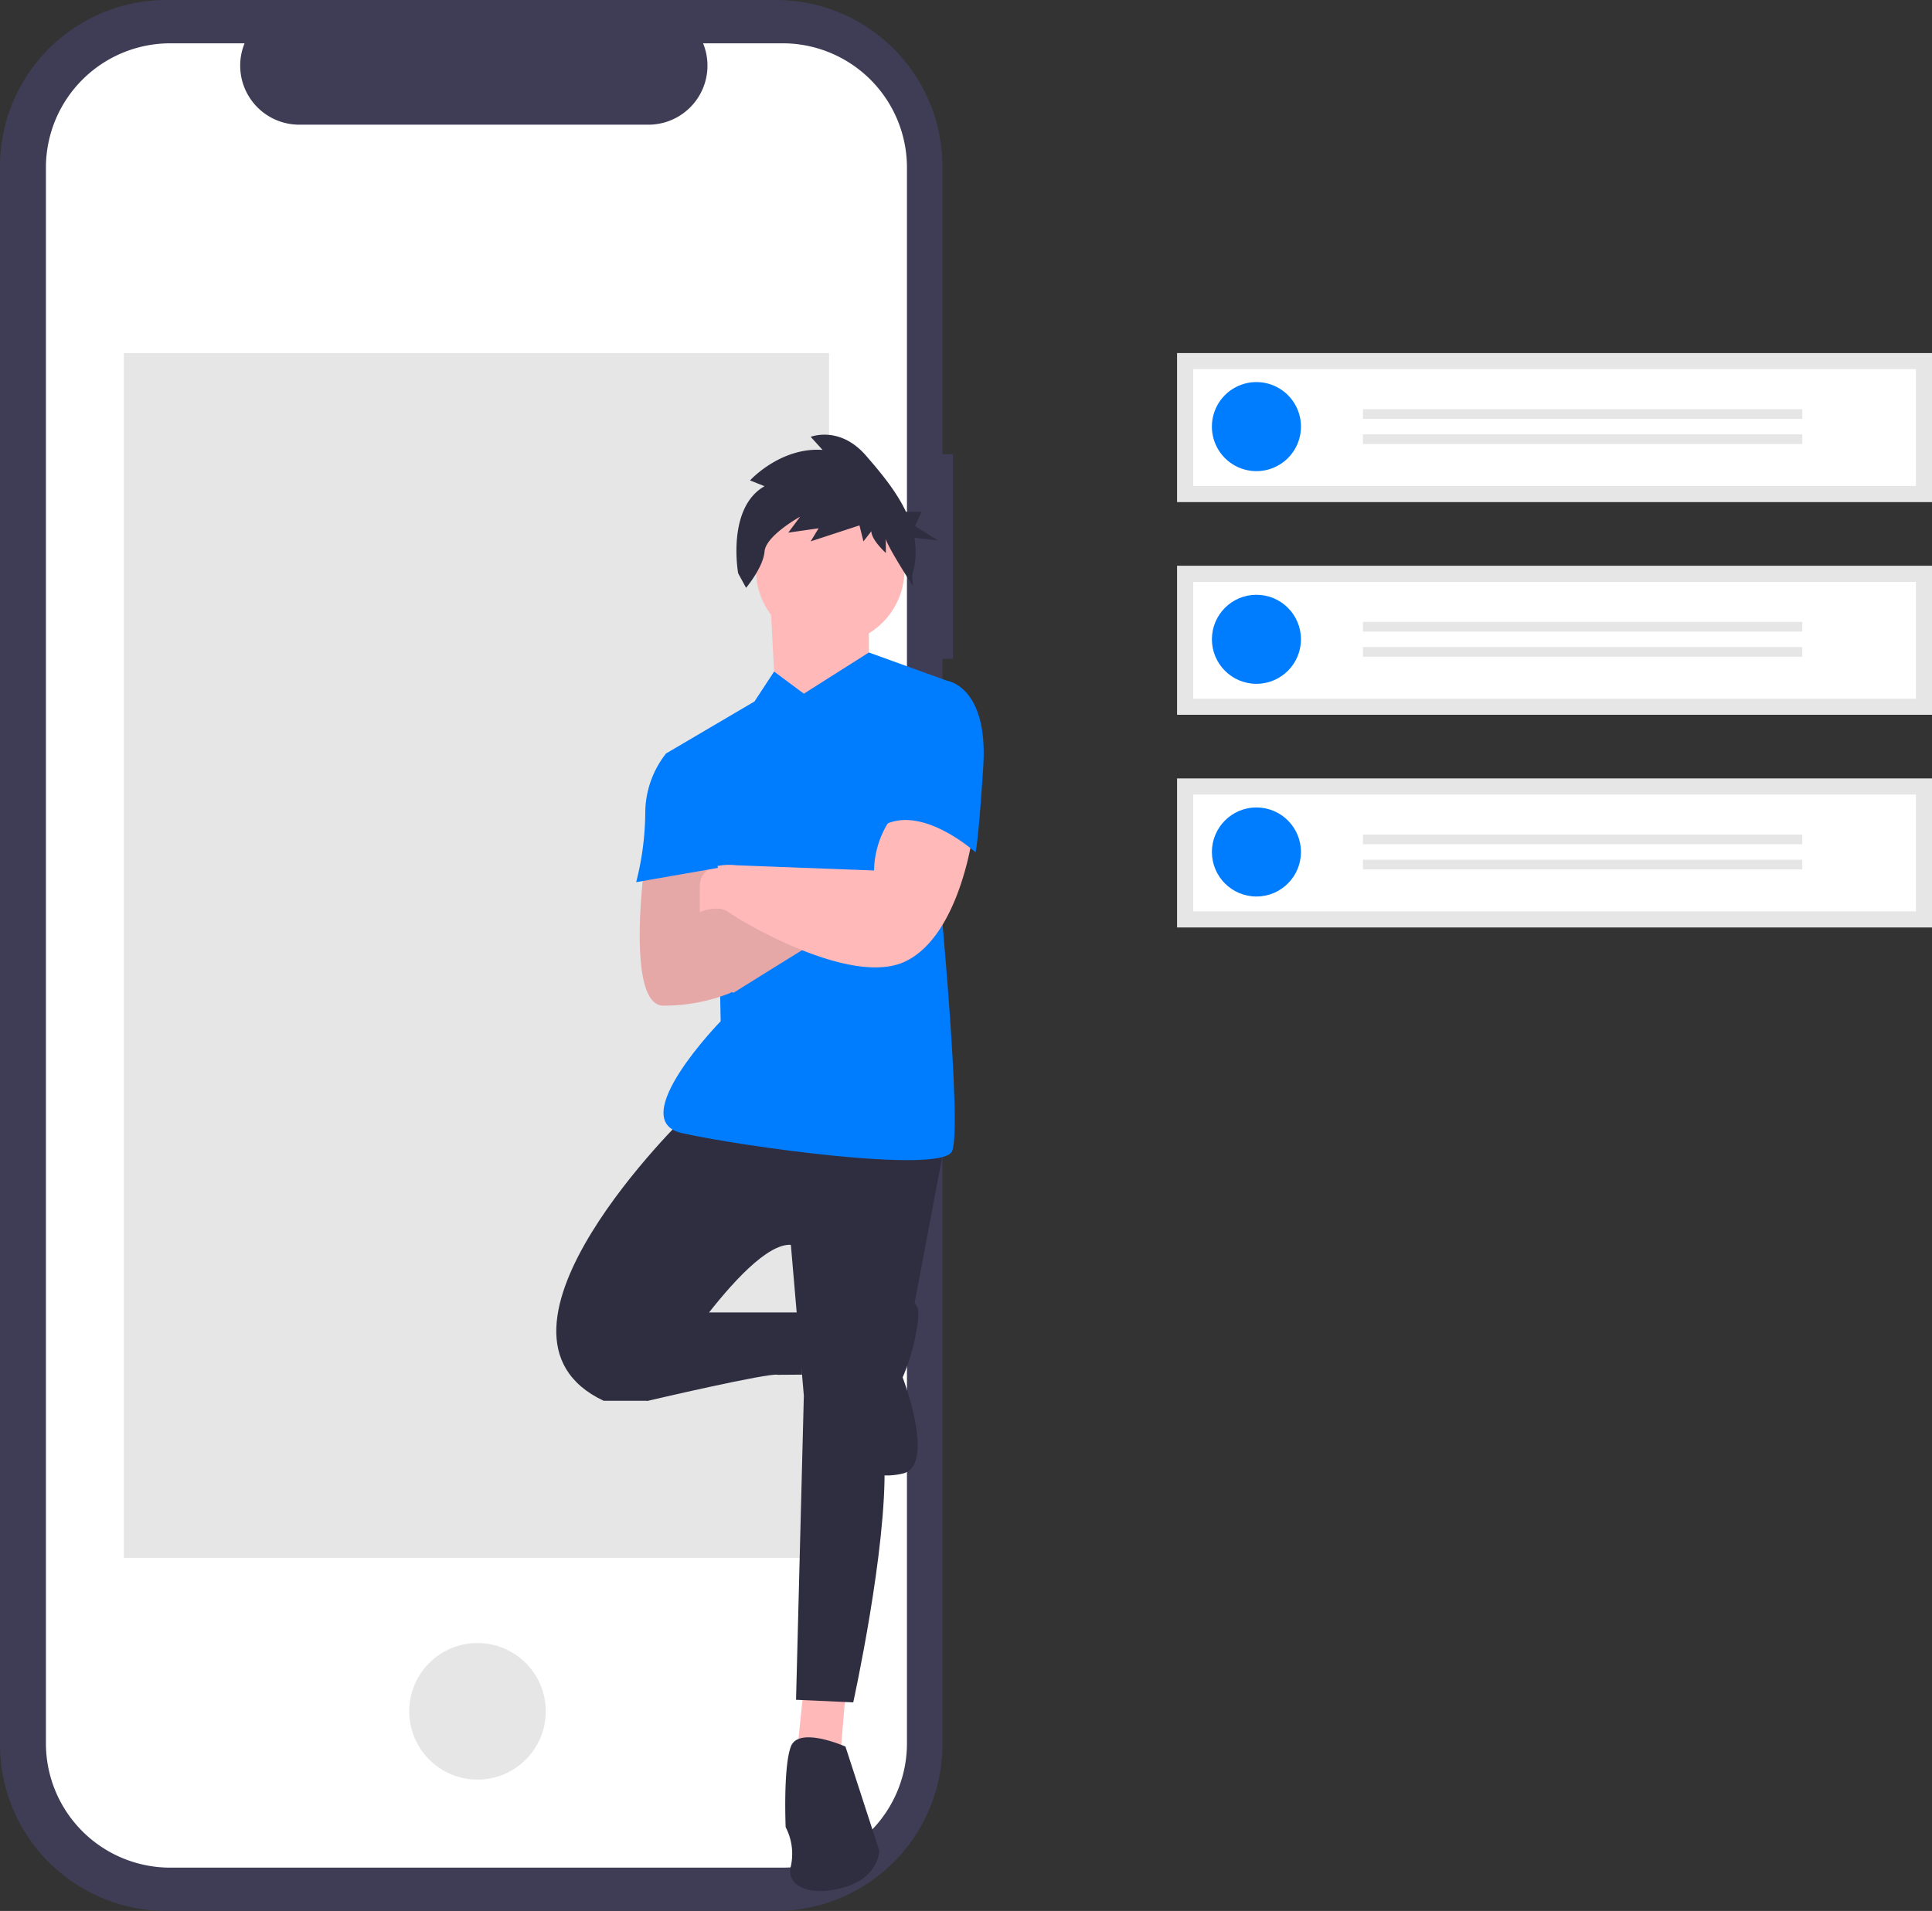 <svg xmlns="http://www.w3.org/2000/svg" width="506" height="500.521" viewBox="0 0 506 500.521">
  <rect x="0" y="0" width="506" height="500.521" fill="#333333" stroke="none"/>
  <g id="Group_5" data-name="Group 5" transform="translate(-176.341 -93.002)">
    <path id="Path_33" data-name="Path 33" d="M756.3,205.055h-2.751V129.716a43.6,43.6,0,0,0-43.6-43.6H550.33a43.6,43.6,0,0,0-43.6,43.6V543.031a43.6,43.6,0,0,0,43.6,43.6H709.945a43.6,43.6,0,0,0,43.6-43.6V258.682H756.3Z" transform="translate(-330.386 6.889)" fill="#3f3d56"/>
    <path id="Path_34" data-name="Path 34" d="M717.166,102.606H696.331a15.471,15.471,0,0,1-14.324,21.316H590.565a15.471,15.471,0,0,1-14.324-21.314H556.778a32.563,32.563,0,0,0-32.563,32.563V547.878a32.563,32.563,0,0,0,32.563,32.563H717.16a32.563,32.563,0,0,0,32.563-32.563h0V135.169a32.563,32.563,0,0,0-32.563-32.563Z" transform="translate(-335.847 1.739)" fill="#fff"/>
    <rect id="Rectangle_18" data-name="Rectangle 18" width="184.705" height="315.538" transform="translate(208.774 185.494)" fill="#e6e6e6"/>
    <circle id="Ellipse_7" data-name="Ellipse 7" cx="17.881" cy="17.881" r="17.881" transform="translate(283.52 523.354)" fill="#e6e6e6"/>
    <g id="Group_1" data-name="Group 1" transform="translate(322.034 206.854)">
      <path id="Path_16" data-name="Path 16" d="M153.25,708.867l-2.043,19.747,11.575-1.362,1.362-16.342Z" transform="translate(-88.408 -380.914)" fill="#ffb9b9"/>
      <path id="Path_17" data-name="Path 17" d="M140.971,470.055s-59.241,57.2-21.79,74.9h11.575s25.194-41.54,37.451-40.855l3.4,39.494-2.043,79.668,14.98.681s8.852-40.174,8.171-62.645l15.661-83.073Z" transform="translate(-106.77 -291.905)" fill="#2f2e41"/>
      <path id="Path_18" data-name="Path 18" d="M136.723,588.494l8.171,2.723s32-7.49,34.043-6.808l6.336-.044-.206-16.3H157.833Z" transform="translate(-120.908 -338.166)" fill="#2f2e41"/>
      <path id="Path_19" data-name="Path 19" d="M236.112,781.269s-12.257-5.448-14.3,0-1.362,21.109-1.362,21.109a15.146,15.146,0,0,1,1.362,10.214c-1.362,5.448,5.448,8.171,14.3,5.448s8.852-9.533,8.852-9.533Z" transform="translate(-160.375 -437.654)" fill="#2f2e41"/>
      <path id="Path_20" data-name="Path 20" d="M259.814,563.892s9.533-5.448,8.852,2.724a53.839,53.839,0,0,1-4.086,15.661s8.852,23.151,0,25.194-15.661-2.724-15.661-6.128S259.814,563.892,259.814,563.892Z" transform="translate(-173.864 -335.357)" fill="#2f2e41"/>
      <path id="Path_21" data-name="Path 21" d="M138.31,166.618l1.362,25.876,11.575,10.212,12.938-18.385V165.937Z" transform="translate(-82.321 -124.653)" fill="#ffb9b9"/>
      <path id="Path_22" data-name="Path 22" d="M196.715,251.49,188.92,245.7l-5.142,7.835L160.626,267.15l13.617,35.408.681,34.728s-25.194,25.875-10.214,29.28,68.093,10.895,70.816,4.767-3.4-69.454-3.4-69.454l2.043-53.793L213.739,240.7Z" transform="translate(-131.873 -183.651)" fill="#007dff"/>
      <path id="Path_23" data-name="Path 23" d="M149.611,342.609s-5.448,38.582,4.767,38.582a46.906,46.906,0,0,0,17.7-3.4l-8.171-21.109,3.4-14.3Z" transform="translate(-126.306 -231.643)" fill="#ffb9b9"/>
      <path id="Path_24" data-name="Path 24" d="M174.482,384.342l7.49,1.362s21.79-13.617,23.151-14.3-21.79-12.257-21.79-12.257l-15.661,6.128Z" transform="translate(-135.516 -239.557)" fill="#ffb9b9"/>
      <path id="Path_25" data-name="Path 25" d="M174.125,351.234l-9.835,3.848,3.026-12.7-17.7.228s-5.448,38.582,4.767,38.582a46.9,46.9,0,0,0,17.7-3.4l-.052-.133.732.133s21.79-13.617,23.151-14.3S174.125,351.234,174.125,351.234Z" transform="translate(-126.306 -231.644)" opacity="0.1"/>
      <circle id="Ellipse_5" data-name="Ellipse 5" cx="19.444" cy="19.444" r="19.444" transform="translate(52.298 15.988)" fill="#ffb9b9"/>
      <path id="Path_26" data-name="Path 26" d="M203.5,146.149l-3.8-1.521s7.943-8.745,18.995-7.985l-3.109-3.422s7.6-3.042,14.505,4.943c3.631,4.2,7.832,9.131,10.454,14.689h4.069l-1.7,3.739,5.941,3.741-6.1-.672a20.69,20.69,0,0,1-.577,9.683l.164,2.957s-7.071-10.94-7.071-12.46v3.8s-3.8-3.422-3.8-5.7l-2.072,2.662-1.039-4.189-12.778,4.182,2.072-3.422-7.943,1.141,3.109-4.182s-8.979,4.943-9.325,9.126-4.835,9.505-4.835,9.505l-2.072-3.8S193.489,151.853,203.5,146.149Z" transform="translate(-148.953 -132.653)" fill="#2f2e41"/>
      <path id="Path_27" data-name="Path 27" d="M229.06,319.1a24.475,24.475,0,0,0-5.448,14.98l-36.089-1.362s-9.533-1.362-9.533,5.448v6.809s4.767-2.043,7.49,0,32,19.747,46.3,12.938,17.7-33.365,17.7-33.365S236.55,313.648,229.06,319.1Z" transform="translate(-140.386 -219.933)" fill="#ffb9b9"/>
      <path id="Path_28" data-name="Path 28" d="M279.844,255.369l5.448-.681s10.895,1.362,9.533,22.471-2.043,22.471-2.043,22.471-14.3-12.938-24.513-6.809Z" transform="translate(-182.996 -190.253)" fill="#007dff"/>
      <path id="Path_29" data-name="Path 29" d="M156.949,290.8h-2.724a25.225,25.225,0,0,0-5.448,15.661,75.367,75.367,0,0,1-2.383,18.044l21.449-3.745Z" transform="translate(-125.473 -207.297)" fill="#007dff"/>
    </g>
    <g id="Group_2" data-name="Group 2" transform="translate(484.62 185.476)">
      <rect id="Rectangle_21" data-name="Rectangle 21" width="197.721" height="39.037" fill="#e6e6e6"/>
      <path id="Path_65" data-name="Path 65" d="M569.15,268.656H758.441v-30.6H569.15Z" transform="translate(-564.935 -233.833)" fill="#fff"/>
      <path id="Path_67" data-name="Path 67" d="M11.661,0A11.661,11.661,0,1,1,0,11.661,11.661,11.661,0,0,1,11.661,0Z" transform="translate(9.125 7.605)" fill="#007dff"/>
      <rect id="Rectangle_22" data-name="Rectangle 22" width="115.083" height="2.535" transform="translate(48.67 14.703)" fill="#e6e6e6"/>
      <rect id="Rectangle_23" data-name="Rectangle 23" width="115.083" height="2.535" transform="translate(48.67 21.293)" fill="#e6e6e6"/>
    </g>
    <g id="Group_3" data-name="Group 3" transform="translate(484.62 241.183)">
      <rect id="Rectangle_21-2" data-name="Rectangle 21" width="197.721" height="39.037" fill="#e6e6e6"/>
      <path id="Path_65-2" data-name="Path 65" d="M569.15,268.656H758.441v-30.6H569.15Z" transform="translate(-564.935 -233.833)" fill="#fff"/>
      <circle id="Ellipse_10" data-name="Ellipse 10" cx="11.661" cy="11.661" r="11.661" transform="translate(9.125 7.605)" fill="#007dff"/>
      <rect id="Rectangle_22-2" data-name="Rectangle 22" width="115.083" height="2.535" transform="translate(48.67 14.703)" fill="#e6e6e6"/>
      <rect id="Rectangle_23-2" data-name="Rectangle 23" width="115.083" height="2.535" transform="translate(48.67 21.293)" fill="#e6e6e6"/>
    </g>
    <g id="Group_4" data-name="Group 4" transform="translate(484.62 296.89)">
      <rect id="Rectangle_21-3" data-name="Rectangle 21" width="197.721" height="39.037" fill="#e6e6e6"/>
      <path id="Path_65-3" data-name="Path 65" d="M569.15,268.656H758.441v-30.6H569.15Z" transform="translate(-564.935 -233.833)" fill="#fff"/>
      <circle id="Ellipse_10-2" data-name="Ellipse 10" cx="11.661" cy="11.661" r="11.661" transform="translate(9.125 7.605)" fill="#007dff"/>
      <rect id="Rectangle_22-3" data-name="Rectangle 22" width="115.083" height="2.535" transform="translate(48.67 14.703)" fill="#e6e6e6"/>
      <rect id="Rectangle_23-3" data-name="Rectangle 23" width="115.083" height="2.535" transform="translate(48.67 21.293)" fill="#e6e6e6"/>
    </g>
  </g>
</svg>
